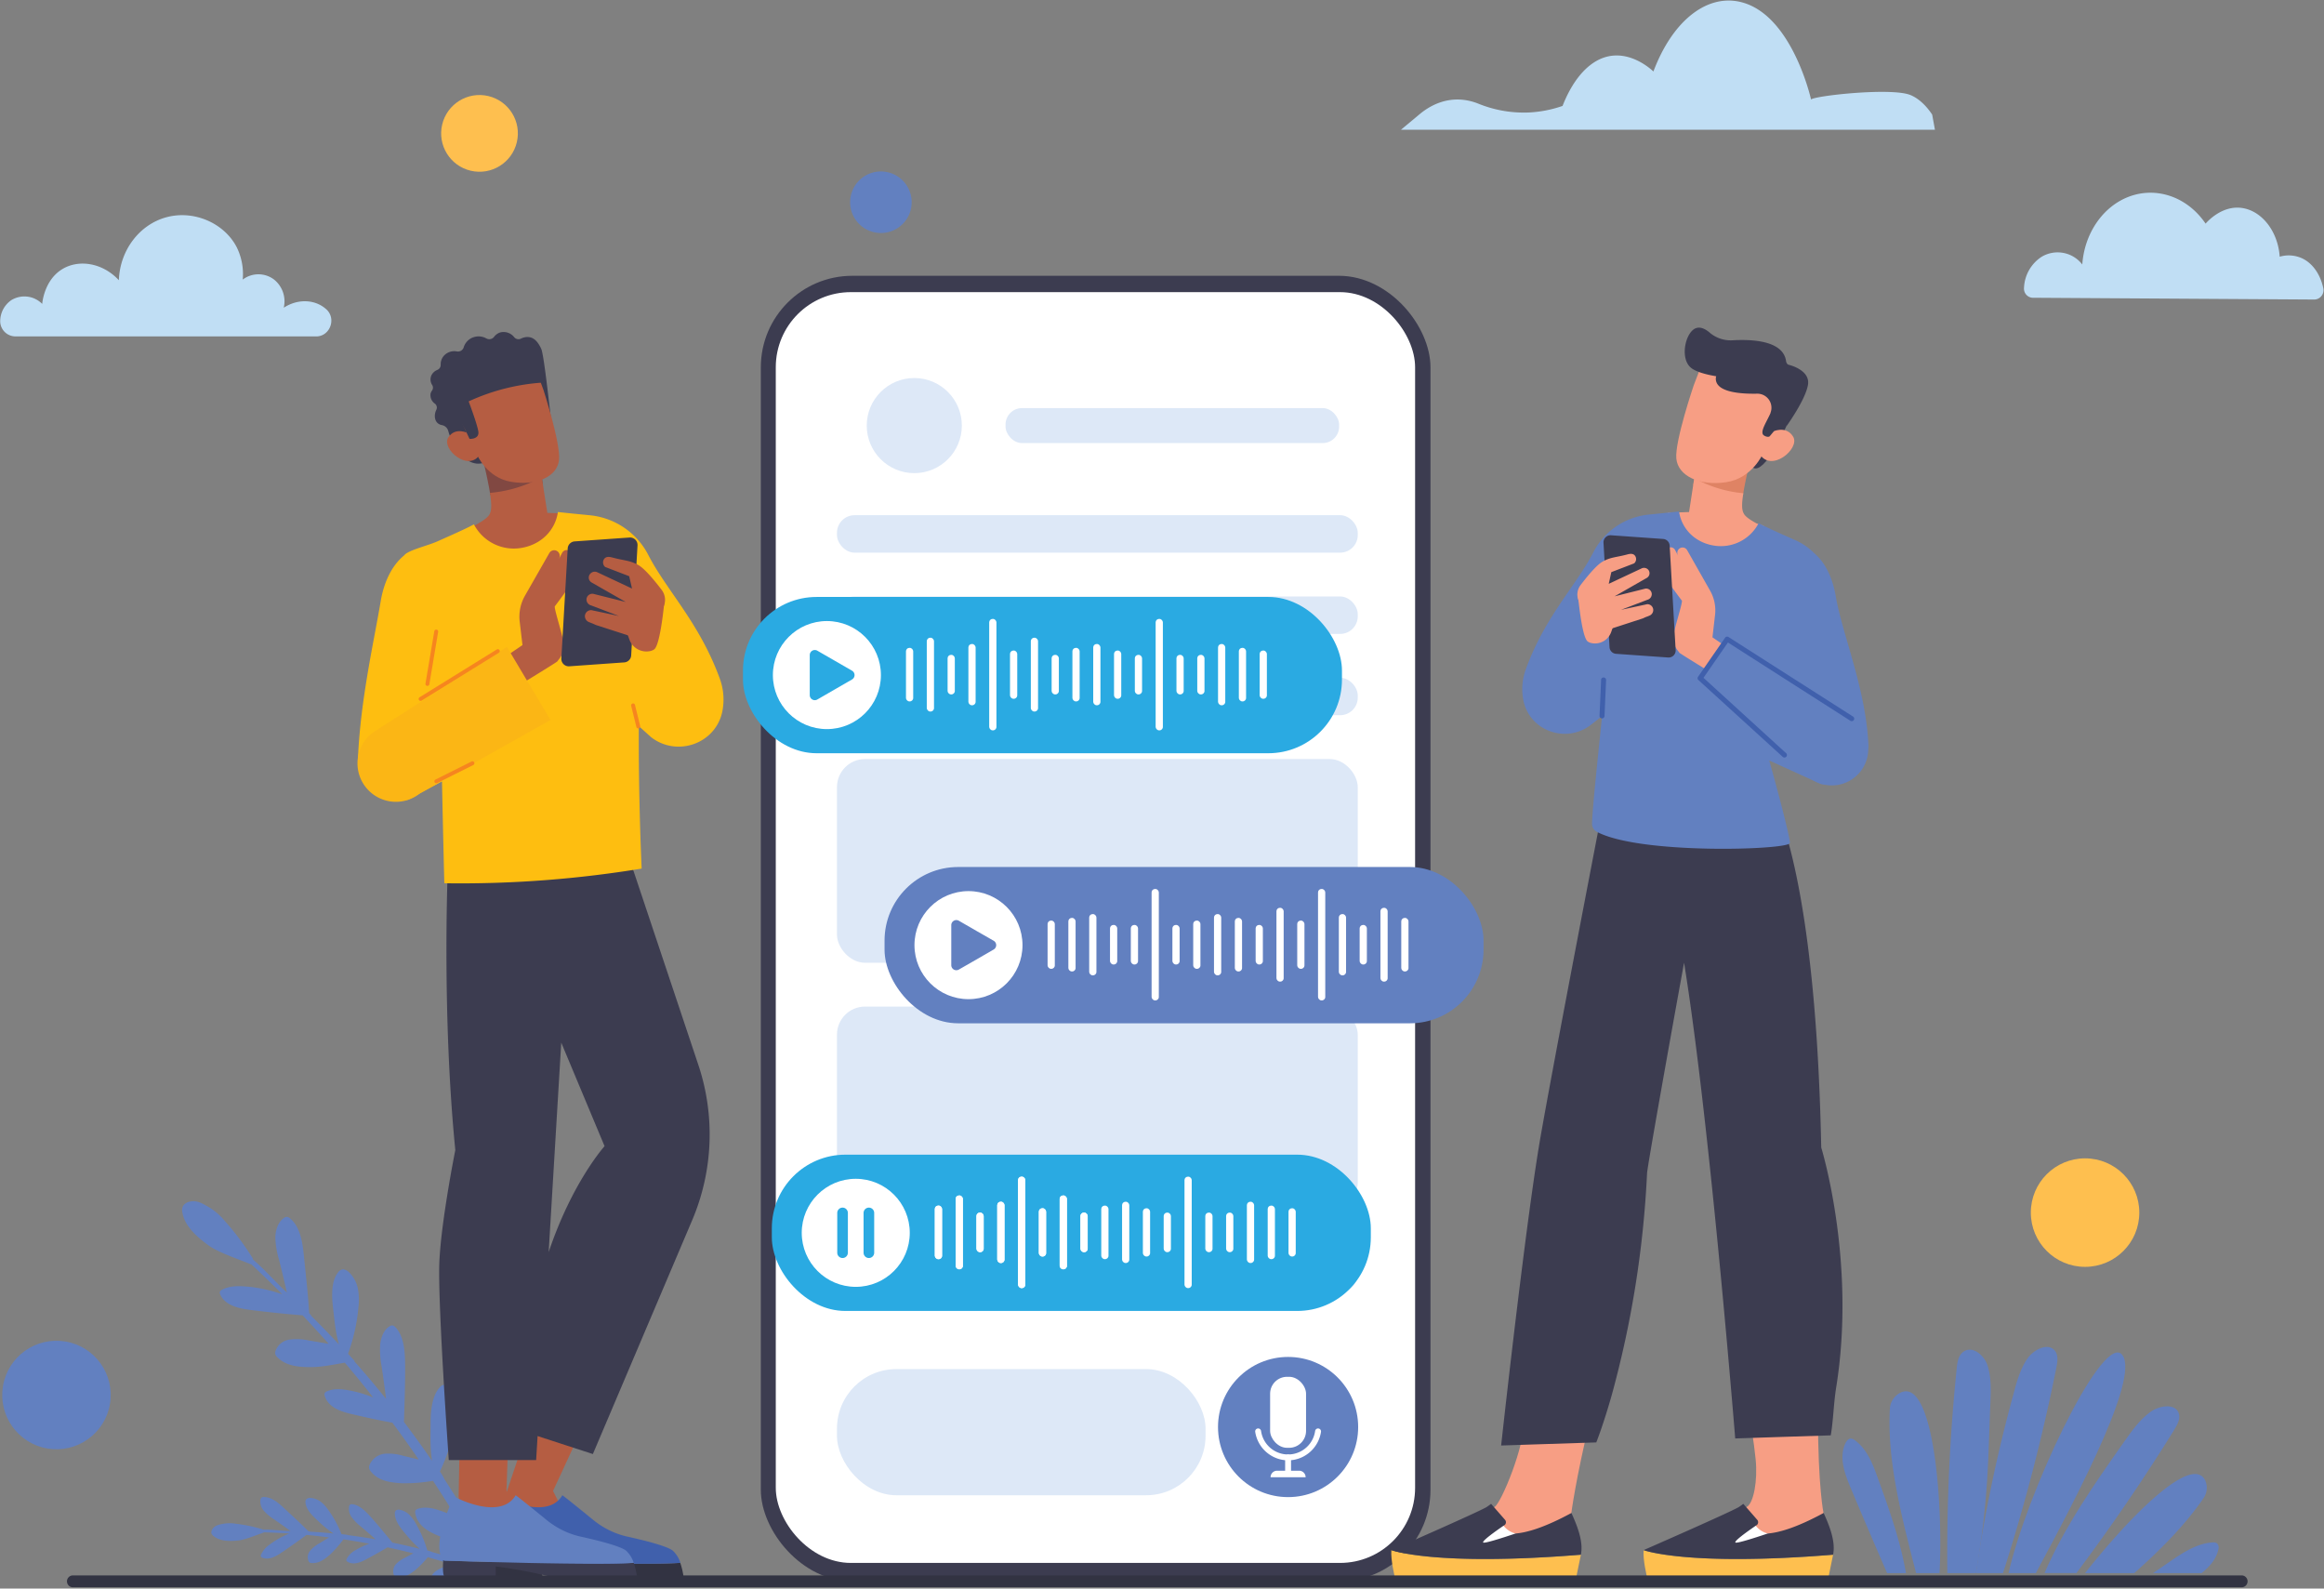 <svg id="Layer_1" data-name="Layer 1" xmlns="http://www.w3.org/2000/svg" xmlns:xlink="http://www.w3.org/1999/xlink" viewBox="0 0 826.48 564.82"><rect x="0" y="0" width="826.48" height="564.82" fill="#808080" stroke="none"/><defs><style>.cls-1{fill:#6280c0;}.cls-2{fill:#b55d42;}.cls-3{fill:#323342;}.cls-4{fill:#4060ac;}.cls-5{fill:#3c3c50;}.cls-6{fill:url(#_åçûìßííûé_ãðàäèåíò_211);}.cls-7{fill:#814842;}.cls-8{fill:#febe10;}.cls-9{fill:#fbb615;}.cls-10{fill:#f6851f;}.cls-11{fill:#fff;}.cls-12{fill:#dde8f7;}.cls-13{fill:#2aaae2;}.cls-14{fill:#f79e84;}.cls-15{fill:#febf4f;}.cls-16{fill:#df8364;}.cls-17{fill:#c0def4;}</style><linearGradient id="_åçûìßííûé_ãðàäèåíò_211" x1="-1161.33" y1="519.61" x2="-1185.93" y2="113.63" gradientTransform="matrix(-1, 0, 0, 1, -975.67, 0)" gradientUnits="userSpaceOnUse"><stop offset="0.01" stop-color="#5f67b0"/><stop offset="0.63" stop-color="#473d7c"/><stop offset="1" stop-color="#3b2862"/></linearGradient></defs><title>2</title><g id="plants"><path class="cls-1" d="M102.12,432.67a1.93,1.93,0,0,0-1.2.42c-2,1.43-2.94,4.17-3,6.84a30,30,0,0,0,1.3,7.92q1.47,5.83,2.8,11.72c-3.72-3.41-7.75-8-11.59-11.34,0,0,0,0-.11-.09l-.46-.41a.17.17,0,0,1,.17-.06A93.91,93.91,0,0,0,80,434.19a22.87,22.87,0,0,0-5.51-4.85c-2.17-1.25-4.27-2.63-6.76-2.13a4,4,0,0,0-2.47,1.32,3.31,3.31,0,0,0-.4,2.58c.78,4.74,5,8.6,9.39,11.76,3.43,2.45,9.83,4.56,14.7,6.55a1.21,1.21,0,0,0,.4.09q5.59,5.22,11.07,10.71a49.9,49.9,0,0,0-13.28-2.82c-2.76-.2-5.66-.14-8.14,1.15a1.44,1.44,0,0,0-.84.85,1.36,1.36,0,0,0,.17.9c1.75,3.85,6.51,4.93,10.64,5.45,6.2.78,12.44,1.43,18.67,1.93q4.69,5,9.26,10.13c-2.32-.4-4.65-.8-7-1.18a20,20,0,0,0-6.9-.34,6.18,6.18,0,0,0-5,4,2.16,2.16,0,0,0-.08,1.26,2.63,2.63,0,0,0,.73,1.05c3.17,3.18,7.68,3.46,11.68,3.49,4.26,0,8.23-.9,12.29-1.58q5.11,6,10.07,12.36a44.08,44.08,0,0,0-8.85-2.57c-2.52-.44-5.2-.65-7.58.41a1.36,1.36,0,0,0-.84.77,1.5,1.5,0,0,0,.08.91c1.29,4,5.58,5.47,9.33,6.34,5.35,1.26,9.75,2.22,14.72,3.13q4.77,6.42,9.36,13.1l-5.48-1.33a18.52,18.52,0,0,0-6.66-.74,6.63,6.63,0,0,0-5.29,3.83,2.32,2.32,0,0,0-.22,1.3,2.4,2.4,0,0,0,.57,1.12c2.71,3.45,7,4,10.94,4.23a56.76,56.76,0,0,0,11.22-.86q4.22,6.42,8.25,13A41.84,41.84,0,0,0,156.2,537a17.36,17.36,0,0,0-4.31-.92,8.64,8.64,0,0,0-3.26.38,1.38,1.38,0,0,0-.93.71,1.91,1.91,0,0,0,0,1c.81,4.42,4.89,6.54,8.49,8,4.35,1.71,8,3.1,12,4.46l.81.28,1.06,1.89,5.14-8.25c.86-4.87,1.78-9.94,2.24-14.49.52-5,.8-10.67-1.8-14.47a2.1,2.1,0,0,0-.89-.84,1.49,1.49,0,0,0-1.16.16c-2.09,1-3.49,3.65-4.07,6.39a36.85,36.85,0,0,0-.42,8.48A92.5,92.5,0,0,0,170.47,545c-.5-.43-1-.84-1.53-1.24q-5.2-9.07-10.82-17.7a16.7,16.7,0,0,0-1.68-2.84,72.31,72.31,0,0,0,5.49-16.63,23.69,23.69,0,0,0,.62-6.61,11.31,11.31,0,0,0-2.36-6.39,3.13,3.13,0,0,0-2-1.25,2.41,2.41,0,0,0-1.84,1c-2.7,3-3.22,8.14-3.22,13,0,4.63-.22,8.41.51,13.08-3.32-4.86-6.74-9.56-10.23-14.17a3.2,3.2,0,0,0,.25.27c.2-6.46.48-13.89.41-20.36-.05-4.7-.39-10-3.4-13.21a2,2,0,0,0-1-.67,1.55,1.55,0,0,0-1.13.3c-2,1.21-3.05,3.82-3.34,6.44a31.53,31.53,0,0,0,.53,7.91q.85,5.71,1.56,11.45-5.54-6.9-11.32-13.4l.21,0c-.8-.88-1.6-1.76-2.41-2.62a65,65,0,0,0,3.69-16.45,21.82,21.82,0,0,0-.13-6.44,11.28,11.28,0,0,0-3.16-6.06,3.56,3.56,0,0,0-2.15-1.09,2.38,2.38,0,0,0-1.78,1.07c-2.42,3.07-2.35,8.07-1.79,12.78.55,4.54.77,8.24,2.09,12.81l.28.33q-5-5.34-10.09-10.4c.1,0-.24-.41-.78-1h0c-.37-6.53-1.25-14.17-1.91-20.7-.48-4.75-1.34-10.08-4.88-13A2.24,2.24,0,0,0,102.12,432.67Zm5.53,31.9c-.33-.31-.65-.6-.93-.84A7.41,7.41,0,0,1,107.65,464.57Z"/><path class="cls-1" d="M93,532.49a1.06,1.06,0,0,0-.36.65,5,5,0,0,0,1.32,4.16,17.38,17.38,0,0,0,3.62,3q2.9,2,5.75,4.07c-3-.06-6.49-.53-9.46-.51t-.09,0h-.36a.09.09,0,0,1,0-.09,54.48,54.48,0,0,0-9.62-2,13.42,13.42,0,0,0-4.29,0c-1.44.29-2.89.5-3.79,1.67a2.32,2.32,0,0,0-.58,1.54A1.93,1.93,0,0,0,76,546.2c2.17,1.78,5.52,1.84,8.66,1.54,2.46-.25,6.08-1.79,9-2.79a.72.72,0,0,0,.21-.12c3,.09,6,.23,9,.44a28.82,28.82,0,0,0-6.92,3.88,8.78,8.78,0,0,0-3.14,3.65.9.9,0,0,0,0,.7.92.92,0,0,0,.42.33c2.26,1,4.77-.35,6.78-1.72q4.55-3.08,9-6.35c2.65.24,5.31.54,8,.88l-3.52,2.16a11.6,11.6,0,0,0-3.16,2.52,3.62,3.62,0,0,0-.64,3.67,1.38,1.38,0,0,0,.46.59,1.6,1.6,0,0,0,.72.18c2.62.17,4.71-1.45,6.48-3a40.22,40.22,0,0,0,4.79-5.44c3,.46,6.12,1,9.2,1.55a25.09,25.09,0,0,0-4.89,2.29,7.58,7.58,0,0,0-3.17,3.1.8.8,0,0,0-.07.66.9.9,0,0,0,.38.37c2.11,1.26,4.57.25,6.55-.81,2.84-1.52,5.15-2.79,7.68-4.31,3,.65,6.1,1.37,9.17,2.15-1,.5-1.95,1-2.92,1.53a10.47,10.47,0,0,0-3.21,2.24,3.86,3.86,0,0,0-.85,3.73,1.3,1.3,0,0,0,.4.65,1.43,1.43,0,0,0,.69.27c2.52.47,4.63-1,6.43-2.36a32.42,32.42,0,0,0,4.6-4.7c2.89.79,5.77,1.64,8.66,2.54a25.67,25.67,0,0,0-3.65,1.23,10.56,10.56,0,0,0-2.25,1.26,5.17,5.17,0,0,0-1.29,1.42.83.83,0,0,0-.13.67,1.07,1.07,0,0,0,.37.45c2.05,1.63,4.66,1,6.8.21,2.56-.92,4.72-1.74,7-2.66l.47-.18c.4.13.8.27,1.19.42l-.92-5.61c-1.5-2.48-3.06-5.06-4.61-7.23-1.7-2.4-3.77-5-6.38-5.67a1.15,1.15,0,0,0-.71,0,.9.9,0,0,0-.45.52,5.33,5.33,0,0,0,.68,4.37,21.22,21.22,0,0,0,3.09,3.89,53.91,53.91,0,0,0,6.53,6.17l-1.14,0q-5.79-2-11.59-3.6a9.81,9.81,0,0,0-1.83-.6,43.24,43.24,0,0,0-4-9.43,14,14,0,0,0-2.28-3.14,6.7,6.7,0,0,0-3.5-1.9,1.87,1.87,0,0,0-1.35.21,1.45,1.45,0,0,0-.42,1.15c0,2.36,1.73,4.82,3.61,7a45.23,45.23,0,0,0,5.27,5.55c-3.33-.85-6.65-1.6-10-2.28l.22,0c-2.41-2.91-5.15-6.28-7.68-9.1-1.83-2-4-4.25-6.59-4.5a1.22,1.22,0,0,0-.69.09.93.93,0,0,0-.38.57,5,5,0,0,0,1,4.11,18.19,18.19,0,0,0,3.29,3.27c1.72,1.46,3.42,2.93,5.1,4.43-3.4-.59-6.77-1.1-10.14-1.52l.08-.09-2.07-.22a38.06,38.06,0,0,0-4.73-8.65,12.53,12.53,0,0,0-2.54-2.78,6.56,6.56,0,0,0-3.72-1.44A2,2,0,0,0,109,533a1.37,1.37,0,0,0-.37,1.15c.12,2.29,2.08,4.46,4.14,6.31a42.44,42.44,0,0,0,5.87,4.82l.24,0c-2.83-.28-5.64-.51-8.44-.67,0,0-.26-.09-.73-.14h0c-2.68-2.73-6-5.74-8.83-8.36-2-1.9-4.47-3.91-7.15-3.83A1.27,1.27,0,0,0,93,532.49Zm14.74,11.88H107A4.65,4.65,0,0,1,107.71,544.37Z"/><path class="cls-1" d="M754.17,481.2c-7.59-4.94-33.3,49.39-39.88,78.13H724C740.34,529.1,762,487.22,754.17,481.2Z"/><path class="cls-1" d="M773.23,508.36c1.14-1.85,2.31-4,1.56-6-1.35-3.48-6.94-2.62-10.1-.3-3.75,2.75-6.47,6.57-9.11,10.32-10.59,15-21.32,30.34-28.49,46.94h11.35Q757,534.57,773.23,508.36Z"/><path class="cls-1" d="M731.32,486.16c.42-2.09.74-4.5-.69-6.07-2.53-2.78-7.53-.13-9.7,3.07-2.56,3.79-3.75,8.23-4.9,12.57a531.72,531.72,0,0,0-13.34,63.6h9.63A662.49,662.49,0,0,0,731.32,486.16Z"/><path class="cls-1" d="M783.54,532.83a6.46,6.46,0,0,0,.73-6.37c-4.61-9.79-26.9,12.72-42.76,32.87H759C768.41,551,777,542.31,783.54,532.83Z"/><path class="cls-1" d="M788.89,551a2.16,2.16,0,0,0-.46-2.26,2.46,2.46,0,0,0-1.66-.31c-5.53.36-10.44,3.61-15,6.73q-3,2.08-6.08,4.18h17.26C785.8,557.05,788.15,554.37,788.89,551Z"/><path class="cls-1" d="M707.84,498.75c.17-4.45.34-9-1-13.21-1.14-3.55-5.19-7.16-8.48-5-1.85,1.22-2.25,3.61-2.47,5.73a644.58,644.58,0,0,0-3.37,73.06h10.19C707.18,533.23,707,519.1,707.84,498.75Z"/><path class="cls-1" d="M675.47,495.38a6.86,6.86,0,0,0-3.39,5.61c-1,18.7,4.25,38.59,9.34,58.34h8.33C691.13,534.23,687.49,488.54,675.47,495.38Z"/><path class="cls-1" d="M667.77,525.45c-1.79-5-3.79-10.16-8.1-13.34a2.48,2.48,0,0,0-1.56-.61c-.85.07-1.44.87-1.8,1.62-2.41,5-.32,10.8,1.8,15.84q6.4,15.22,13,30.37h6.7C675.82,547.79,671.79,536.5,667.77,525.45Z"/></g><polygon class="cls-2" points="201.21 539.14 196.68 530.12 212.9 495.07 193.57 490.6 179.65 532.13 181.14 543.59 201.21 539.14"/><path class="cls-3" d="M174,554.65l.59.22s53.13,1.86,67.33.8a26.3,26.3,0,0,1,1.17,5H212.6a174.16,174.16,0,0,0-19.75-3.71v3.7h-18c-1.15,0-.69-5.74-.69-5.74S174.06,554.72,174,554.65Z"/><path class="cls-4" d="M178,532.08s10.21,5.56,17.26,3.3a8.22,8.22,0,0,0,4.73-3.73c1.06.71,6.55,5.16,10.93,8.73a30,30,0,0,0,6.89,4.24,27.85,27.85,0,0,0,5.23,1.72c6,1.32,14.17,3.36,16.22,5a10.18,10.18,0,0,1,2.72,4.35c-14.2,1.06-67.33-.8-67.33-.8l-.59-.22C171.18,550.42,173.61,541.79,178,532.08Z"/><polygon class="cls-2" points="184.66 539.14 180.12 530.12 181.16 499.51 163.44 514.48 163.1 532.13 164.59 543.59 184.66 539.14"/><path class="cls-5" d="M157.46,554.65l.58.22s53.14,1.86,67.33.8a25.44,25.44,0,0,1,1.17,5H196.05a174.16,174.16,0,0,0-19.75-3.71v3.7h-18c-1.14,0-.68-5.74-.68-5.74A2.53,2.53,0,0,1,157.46,554.65Z"/><path class="cls-1" d="M161.4,532.08s10.21,5.56,17.26,3.3a8.23,8.23,0,0,0,4.72-3.73c1.07.71,6.56,5.16,10.93,8.73a30.19,30.19,0,0,0,6.89,4.24,28.09,28.09,0,0,0,5.23,1.72c6,1.32,14.18,3.36,16.22,5a10,10,0,0,1,2.72,4.35c-14.19,1.06-67.33-.8-67.33-.8l-.58-.22C154.62,550.42,157.06,541.79,161.4,532.08Z"/><path class="cls-6" d="M193.57,459.86c-1.74,20.94-3.17,39.27-4,50.26l-7.36-4.29S187.21,483.23,193.57,459.86Z"/><path class="cls-5" d="M159.6,519.13h31.07l.51-8.53L210.84,517l35.33-83.17a78,78,0,0,0,2.18-55.21l-24.8-74.18-38.89,5.67H159.19c0,1.78-2,51,2.73,98.8,0,0-5.09,25.43-5.68,40S159.6,519.13,159.6,519.13Zm35.52-73.92,4.48-74.49L215,407.53S203.48,420.29,195.12,445.21Z"/><path class="cls-7" d="M174.37,176c-1.08-6.92-3.28-15-3.2-15.28l21,5.41.88,6.13A87.47,87.47,0,0,1,174.37,176Z"/><path class="cls-2" d="M191.48,197.19c-7.87,3.2-18.61-.45-24.95-9.71l2.73-.89c2.47-1.36,4.17-2.56,4.79-3.66.83-1.46.82-3.61.18-7.68a46.17,46.17,0,0,0,18.42-5.61l2,12.72,7.92.28C202.35,183.61,200.31,193.6,191.48,197.19Z"/><path class="cls-8" d="M255.89,241.05c-7.24-19.75-18.93-31.23-25.37-43.8l-.09-.17a26.28,26.28,0,0,0-20.82-13.89l-5.06-.5c-2.76-.28-5.13-.52-6.13-.64-1,6.71-6.19,11.73-13.27,12.81a16,16,0,0,1-16.61-8.42c-2,1.09-4.61,2.29-7.55,3.62-1.7.77-3.53,1.58-5.46,2.44-3.37,1.5-10,3.05-11.61,4.75h0l-.28.3c-4.68,3.86-7.25,10.15-8.27,16.31-2.32,13.93-7.21,34.94-8.07,55.94-.17,4.07,5.79-.36,7.82,3.17,4.25,7.35,1.91,12.25,10,11.38l12.06-6.52q.18,8.55.37,17.09.22,9.56.46,19.13c11.08.16,23.15-.13,36.06-1.12,12.25-.94,23.66-2.38,34.12-4.1q-.52-11.71-.78-23.89-.3-13.67-.23-26.76l4.39,3.95c9.07,7,22.52,2.49,25.2-8.66,0-.1.05-.21.07-.32A21.56,21.56,0,0,0,255.89,241.05Zm-56.16-27.2Z"/><path class="cls-2" d="M203.74,197.65A8.37,8.37,0,0,1,205,196c.3-.13,3.05,1.59,1.67,5.41s-9.37,14.18-9.37,14.18c-.28.9,2.89,10.46,3.28,13.62s-2.28,5.65-2.33,5.91-15.36,9.57-15.36,9.57l-8.51-2.84-3.49-2.32,14.92-10.17-1-8.39a15.08,15.08,0,0,1,1.89-9.18l8.65-15.14a2,2,0,0,1,2.48-.86h0a2,2,0,0,1,1.08,2.59l-.17.41,1.17-2.22a1.87,1.87,0,0,1,2.27-.89l.32.12a1.85,1.85,0,0,1,1.24,1.87Z"/><path class="cls-9" d="M133.51,259.86,180.28,230l15.49,26L149.3,282.13a13.67,13.67,0,1,1-15.79-22.27Z"/><path class="cls-5" d="M222,235.52l-19.54,1.39a2.65,2.65,0,0,1-2.83-2.8L201.89,195a2.67,2.67,0,0,1,2.46-2.5l19.53-1.38a2.66,2.66,0,0,1,2.84,2.8L224.47,233A2.65,2.65,0,0,1,222,235.52Z"/><path class="cls-2" d="M212.46,203.49l12.3,5.77-1-4.38-8.55-3.29a2.13,2.13,0,0,1-.37-2.83h0c.67-.95,1.81-.83,2.94-.53,4.22,1.14,6.38,1,9.38,2.77,2.35,1.41,5.9,5.78,8.15,8.74a5.87,5.87,0,0,1,.66,6l-3.34,7.8a5.86,5.86,0,0,1-7.76,2.86l-13-4.19-1.36-.62-.09,0h0c-.33-.14-.64-.28-.94-.39a2.29,2.29,0,0,1-1.47-2.26,2.2,2.2,0,0,1,2.31-2l9.8,2.09-9.93-3.78a2.17,2.17,0,0,1-1.61-2.31,2.09,2.09,0,0,1,2.44-1.79l11.5,2.88-12.07-6.89a2,2,0,0,1-.71-2.91A2.13,2.13,0,0,1,212.46,203.49Z"/><path class="cls-2" d="M236.35,213.09s-1.41,16.23-3.72,17.82a3.92,3.92,0,0,1-1.21.54,6.43,6.43,0,0,1-7.63-4.18l-1.66-4.68Z"/><path class="cls-5" d="M192.49,124.06c-1.49-3.28-3.11-4-4.23-4.18a4.92,4.92,0,0,0-2.93.5,2,2,0,0,1-2.44-.46,4.79,4.79,0,0,0-5-1.72,4.4,4.4,0,0,0-2.17,1.56,2.16,2.16,0,0,1-2.76.57,5.63,5.63,0,0,0-4.72-.37,5.43,5.43,0,0,0-3.33,3.53,2.12,2.12,0,0,1-2.43,1.46,5,5,0,0,0-3.9.89,4.56,4.56,0,0,0-1.86,3.9,1.89,1.89,0,0,1-1.23,1.8,4,4,0,0,0-2,1.78,3.56,3.56,0,0,0,.22,3.59,1.78,1.78,0,0,1-.1,2,3,3,0,0,0-.49,1.07,3.66,3.66,0,0,0,1.53,3.53,1.76,1.76,0,0,1,.53,2.17c-.91,1.9-.62,3.85.53,4.82a3.11,3.11,0,0,0,1.49.66,2.87,2.87,0,0,1,2.21,2.07c2.07,7.18,6.52,11.71,10.84,11.63a7.49,7.49,0,0,0,4.27-1.57l21.38-14.83C195.79,148.21,193.52,126.33,192.49,124.06Z"/><path class="cls-2" d="M193.3,138.73s6.16,19,5.5,24.88-8,9.17-16.93,7.72-12.33-9.88-12.33-9.88l-5.71-12.18,2.25-17L190.47,131Z"/><path class="cls-2" d="M166.59,154.08s-4.64-2.51-7.19,1.49,7.4,12.65,11.39,5.8Z"/><path class="cls-5" d="M165.48,152.85l1.5,3.2s3.66.24,3.11-2.77-3.42-10.56-3.42-10.56A74.2,74.2,0,0,1,193.55,136l.25-2.09L189,128.28l-25.23,3.85L161.4,145.8Z"/><path class="cls-10" d="M149.59,249.2a.68.68,0,0,0,.36-.1l27.45-17a.69.69,0,0,0-.73-1.18l-27.45,17a.69.69,0,0,0,.37,1.28Z"/><path class="cls-10" d="M155.17,278.48a.67.67,0,0,0,.31-.07L168.33,272a.69.69,0,0,0-.62-1.24l-12.85,6.42a.7.7,0,0,0-.31.93A.69.69,0,0,0,155.17,278.48Z"/><path class="cls-10" d="M152,243.88a.71.71,0,0,0,.69-.58l3.13-18.64a.7.7,0,0,0-.57-.8.69.69,0,0,0-.8.57l-3.14,18.64a.7.7,0,0,0,.57.8Z"/><path class="cls-10" d="M227,259a.44.44,0,0,0,.16,0,.69.69,0,0,0,.51-.84l-1.85-7.52a.69.69,0,1,0-1.35.33l1.85,7.53A.7.7,0,0,0,227,259Z"/><rect class="cls-5" x="270.57" y="98.06" width="238.15" height="464.19" rx="32.55"/><rect class="cls-11" x="275.89" y="103.87" width="227.36" height="451.84" rx="26.7"/><rect class="cls-12" x="297.65" y="269.88" width="185.21" height="72.44" rx="10"/><rect class="cls-12" x="297.65" y="357.89" width="185.21" height="72.44" rx="10"/><rect class="cls-12" x="297.65" y="183.18" width="185.21" height="13.32" rx="6.27"/><rect class="cls-12" x="297.65" y="212.08" width="185.21" height="13.32" rx="6.27"/><rect class="cls-12" x="297.65" y="240.98" width="185.21" height="13.32" rx="6.27"/><rect class="cls-12" x="297.65" y="445.91" width="185.21" height="13.32" rx="6.27"/><circle class="cls-12" cx="325.15" cy="151.32" r="16.91"/><rect class="cls-12" x="357.6" y="145.1" width="118.63" height="12.44" rx="5.86"/><rect class="cls-13" x="264.22" y="212.25" width="213.02" height="55.57" rx="26.18"/><circle class="cls-11" cx="294.07" cy="240.03" r="19.21"/><path class="cls-13" d="M303,238.47a1.8,1.8,0,0,1,0,3.12l-6.17,3.56-6.16,3.56a1.8,1.8,0,0,1-2.7-1.56V232.92a1.8,1.8,0,0,1,2.7-1.56l6.16,3.55Z"/><rect class="cls-11" x="322.19" y="230.35" width="2.57" height="19.04" rx="1.21"/><rect class="cls-11" x="381.38" y="230.35" width="2.57" height="19.04" rx="1.21"/><rect class="cls-11" x="440.57" y="230.35" width="2.57" height="19.04" rx="1.21"/><rect class="cls-11" x="329.59" y="226.75" width="2.57" height="26.24" rx="1.21"/><rect class="cls-11" x="366.59" y="226.75" width="2.57" height="26.24" rx="1.21"/><rect class="cls-11" x="336.99" y="232.84" width="2.57" height="14.06" rx="1.21"/><rect class="cls-11" x="418.38" y="232.84" width="2.57" height="14.06" rx="1.21"/><rect class="cls-11" x="373.99" y="232.84" width="2.57" height="14.06" rx="1.21"/><rect class="cls-11" x="403.58" y="232.84" width="2.57" height="14.06" rx="1.21"/><rect class="cls-11" x="425.78" y="232.84" width="2.57" height="14.06" rx="1.21"/><rect class="cls-11" x="344.39" y="228.98" width="2.57" height="21.78" rx="1.21"/><rect class="cls-11" x="388.78" y="228.98" width="2.57" height="21.78" rx="1.21"/><rect class="cls-11" x="433.17" y="228.98" width="2.57" height="21.78" rx="1.21"/><rect class="cls-11" x="359.19" y="231.3" width="2.57" height="17.15" rx="1.21"/><rect class="cls-11" x="447.97" y="231.3" width="2.57" height="17.15" rx="1.21"/><rect class="cls-11" x="396.18" y="231.3" width="2.57" height="17.15" rx="1.21"/><rect class="cls-11" x="351.79" y="220.06" width="2.57" height="39.62" rx="1.21"/><rect class="cls-11" x="410.98" y="220.06" width="2.57" height="39.62" rx="1.21"/><rect class="cls-1" x="314.57" y="308.27" width="213.02" height="55.57" rx="26.18"/><circle class="cls-11" cx="344.42" cy="336.05" r="19.21"/><path class="cls-1" d="M353.37,334.49a1.8,1.8,0,0,1,0,3.12l-6.16,3.56L341,344.73a1.8,1.8,0,0,1-2.7-1.56V328.94a1.8,1.8,0,0,1,2.7-1.56l6.17,3.56Z"/><rect class="cls-11" x="498.32" y="326.38" width="2.57" height="19.04" rx="1.21" transform="translate(999.22 671.79) rotate(180)"/><rect class="cls-11" x="439.13" y="326.38" width="2.57" height="19.04" rx="1.21" transform="translate(880.84 671.79) rotate(180)"/><rect class="cls-11" x="379.95" y="326.38" width="2.57" height="19.04" rx="1.21" transform="translate(762.46 671.79) rotate(-180)"/><rect class="cls-11" x="490.93" y="322.77" width="2.57" height="26.24" rx="1.21" transform="translate(984.42 671.79) rotate(-180)"/><rect class="cls-11" x="453.93" y="322.77" width="2.57" height="26.24" rx="1.21" transform="translate(910.44 671.79) rotate(180)"/><rect class="cls-11" x="483.53" y="328.86" width="2.57" height="14.06" rx="1.21" transform="translate(969.63 671.79) rotate(-180)"/><rect class="cls-11" x="402.14" y="328.86" width="2.57" height="14.06" rx="1.21" transform="translate(806.86 671.79) rotate(180)"/><rect class="cls-11" x="446.53" y="328.86" width="2.57" height="14.06" rx="1.21" transform="translate(895.64 671.79) rotate(-180)"/><rect class="cls-11" x="416.94" y="328.86" width="2.57" height="14.06" rx="1.21" transform="translate(836.45 671.79) rotate(180)"/><rect class="cls-11" x="394.74" y="328.86" width="2.57" height="14.06" rx="1.21" transform="translate(792.06 671.79) rotate(180)"/><rect class="cls-11" x="476.13" y="325" width="2.57" height="21.78" rx="1.21" transform="translate(954.83 671.79) rotate(-180)"/><rect class="cls-11" x="431.74" y="325" width="2.57" height="21.78" rx="1.21" transform="translate(866.04 671.79) rotate(180)"/><rect class="cls-11" x="387.34" y="325" width="2.57" height="21.78" rx="1.21" transform="translate(777.26 671.79) rotate(180)"/><rect class="cls-11" x="461.33" y="327.32" width="2.57" height="17.15" rx="1.21" transform="translate(925.23 671.79) rotate(180)"/><rect class="cls-11" x="372.55" y="327.32" width="2.57" height="17.15" rx="1.21" transform="translate(747.67 671.79) rotate(180)"/><rect class="cls-11" x="424.34" y="327.32" width="2.57" height="17.15" rx="1.21" transform="translate(851.25 671.79) rotate(180)"/><rect class="cls-11" x="468.73" y="316.09" width="2.57" height="39.62" rx="1.21" transform="matrix(-1, 0, 0, -1, 940.03, 671.79)"/><rect class="cls-11" x="409.54" y="316.09" width="2.57" height="39.62" rx="1.21" transform="matrix(-1, 0, 0, -1, 821.65, 671.79)"/><circle class="cls-1" cx="458.08" cy="507.39" r="24.92"/><rect class="cls-11" x="451.69" y="489.53" width="12.78" height="25.25" rx="6.02"/><path class="cls-11" d="M458.09,519.24a11.92,11.92,0,0,1-11.7-10.13,1.05,1.05,0,1,1,2.08-.32,9.71,9.71,0,0,0,19.23,0,1.05,1.05,0,1,1,2.08.32,11.9,11.9,0,0,1-11.31,10.12Z"/><path class="cls-11" d="M458.08,524a1,1,0,0,1-1.05-1.05v-4.73a1,1,0,1,1,2.1,0v4.73A1,1,0,0,1,458.08,524Z"/><path class="cls-11" d="M464.32,525.25H451.85a2.32,2.32,0,0,1,2.32-2.33H462a2.32,2.32,0,0,1,2.32,2.33Z"/><rect class="cls-12" x="297.65" y="486.79" width="131.08" height="44.86" rx="21.14"/><rect class="cls-13" x="274.48" y="410.55" width="213.02" height="55.57" rx="26.18"/><circle class="cls-11" cx="304.33" cy="438.34" r="19.21"/><rect class="cls-11" x="332.45" y="428.66" width="2.57" height="19.04" rx="1.21"/><rect class="cls-11" x="391.64" y="428.66" width="2.57" height="19.04" rx="1.21"/><rect class="cls-11" x="450.83" y="428.66" width="2.57" height="19.04" rx="1.21"/><rect class="cls-11" x="339.85" y="425.06" width="2.57" height="26.24" rx="1.21"/><rect class="cls-11" x="376.85" y="425.06" width="2.57" height="26.24" rx="1.21"/><rect class="cls-11" x="347.25" y="431.15" width="2.57" height="14.06" rx="1.21"/><rect class="cls-11" x="428.64" y="431.15" width="2.57" height="14.06" rx="1.21"/><rect class="cls-11" x="384.24" y="431.15" width="2.57" height="14.06" rx="1.21"/><rect class="cls-11" x="413.84" y="431.15" width="2.57" height="14.06" rx="1.21"/><rect class="cls-11" x="436.04" y="431.15" width="2.57" height="14.06" rx="1.21"/><rect class="cls-11" x="354.65" y="427.29" width="2.57" height="21.78" rx="1.21"/><rect class="cls-11" x="399.04" y="427.29" width="2.57" height="21.78" rx="1.21"/><rect class="cls-11" x="443.43" y="427.29" width="2.57" height="21.78" rx="1.21"/><rect class="cls-11" x="369.45" y="429.61" width="2.57" height="17.15" rx="1.21"/><rect class="cls-11" x="458.23" y="429.61" width="2.57" height="17.15" rx="1.21"/><rect class="cls-11" x="406.44" y="429.61" width="2.57" height="17.15" rx="1.21"/><rect class="cls-11" x="362.05" y="418.37" width="2.57" height="39.62" rx="1.21"/><rect class="cls-11" x="421.24" y="418.37" width="2.57" height="39.62" rx="1.21"/><rect class="cls-11" x="332.45" y="428.66" width="2.57" height="19.04" rx="1.21"/><rect class="cls-11" x="339.85" y="425.06" width="2.57" height="26.24" rx="1.21"/><rect class="cls-11" x="376.85" y="425.06" width="2.57" height="26.24" rx="1.21"/><rect class="cls-11" x="347.25" y="431.15" width="2.57" height="14.06" rx="1.21"/><rect class="cls-11" x="384.24" y="431.15" width="2.57" height="14.06" rx="1.21"/><rect class="cls-11" x="354.65" y="427.29" width="2.57" height="21.78" rx="1.21"/><rect class="cls-11" x="369.45" y="429.61" width="2.57" height="17.15" rx="1.21"/><rect class="cls-11" x="362.05" y="418.37" width="2.57" height="39.62" rx="1.21"/><path class="cls-13" d="M299.64,447.3a1.89,1.89,0,0,1-1.89-1.89V431.27a1.89,1.89,0,0,1,3.78,0v14.14A1.89,1.89,0,0,1,299.64,447.3Z"/><path class="cls-13" d="M309,447.3a1.89,1.89,0,0,1-1.89-1.89V431.27a1.89,1.89,0,0,1,3.78,0v14.14A1.89,1.89,0,0,1,309,447.3Z"/><g id="man_2" data-name="man 2"><path class="cls-14" d="M646.52,503.42c0-18.47-24,2.4-24,2.4s1.16,6.26,1.84,13.08c.76,7.44-.7,15.55-3.17,16.91-26.77,14.85,20.84,10,20.84,10l6.48-7.74S646.52,528.76,646.52,503.42Z"/><path class="cls-15" d="M584.51,551.16c-.29,3.44,1.2,9.54,1.2,9.54,22.18,3.2,64.44.48,64.44.48s.27-1,1.75-8.39h0C599.91,557,584.51,551.16,584.51,551.16Z"/><path class="cls-11" d="M619.77,540.78l4.63,1.71a7.77,7.77,0,0,0,4.26,2.76,3.73,3.73,0,0,1,2.83,3.38l-14.21,2-5.59-2.72Z"/><path class="cls-5" d="M584.51,551.16s15.4,5.86,67.39,1.63c1-4.9-1.54-10.79-3.36-14.84-9.88,5.36-16.07,7-19.88,7.3-4.76,1.6-11.16,3.65-11.51,3.19-.56-.73,7.67-6.24,7.67-6.24a1.3,1.3,0,0,0,.09-1.83c-1.74-2-4.94-5.66-4.94-5.67-.93.71-1.64,1.17-1.64,1.17-3.43,2-33.82,15.29-33.82,15.29Z"/><path class="cls-14" d="M565.76,503.42c4.3-18-24,2.4-24,2.4h0c.75,7.44-7.81,28.63-10.27,30-26.77,14.85,20.84,10,20.84,10l6.47-7.74S560.2,526.65,565.76,503.42Z"/><path class="cls-15" d="M494.81,551.16c-.28,3.44,1.21,9.54,1.21,9.54,22.17,3.2,64.44.48,64.44.48s.26-1,1.75-8.39h0C510.21,557,494.81,551.16,494.81,551.16Z"/><path class="cls-11" d="M530.07,540.78l4.64,1.71a7.77,7.77,0,0,0,4.25,2.76,3.75,3.75,0,0,1,2.84,3.38l-14.21,2L522,547.93Z"/><path class="cls-5" d="M494.81,551.16s15.4,5.86,67.4,1.63c1-4.9-1.55-10.79-3.37-14.84-9.87,5.36-16.06,7-19.88,7.3-4.76,1.6-11.16,3.65-11.5,3.19-.56-.73,7.67-6.24,7.67-6.24a1.3,1.3,0,0,0,.09-1.83c-1.75-2-4.94-5.66-4.94-5.67-.93.71-1.64,1.17-1.64,1.17-3.43,2-33.83,15.29-33.83,15.29Z"/><path class="cls-5" d="M647.68,408c-1.41-70.7-9.54-103.7-14.41-117.32h.07c-2.17-6.07-3.7-8.3-3.7-8.3l-7.21-11.77-2.9,5.07-8-3.1-26.66-10.35L570.57,284.3s-.65,3.41-1.75,9.1q14.8,1.11-.07,0c-4.53,23.49-16.55,86.07-20.87,110.69-3.81,21.75-9.29,68.09-12.15,93.08-1.16,10.15-1.88,16.79-1.88,16.79l14.37-.47,19.46-.63s2.42-5.95,5.52-16.9a362.28,362.28,0,0,0,12.54-78.8c.13-2.44,8-46.53,12.46-71,.25-1.35.48-2.65.7-3.87,7,43.13,13.89,118.73,16.77,152.28.91,10.49,1.42,16.88,1.42,16.88l18.06-.59,15.92-.51c.92-5.36,1-11.15,1.92-17C660.22,448.47,647.68,408,647.68,408Z"/><path class="cls-5" d="M635.41,137.39l-.15,14.2s-7.58,17.16-11.79,14.73c-3.46-2,8.07-20,8.07-20Z"/><path class="cls-16" d="M619.85,176.1c1-6.56,3.11-14.2,3-14.48L603,166.74l-.84,5.81A82.5,82.5,0,0,0,619.85,176.1Z"/><path class="cls-14" d="M602.34,137s-6.78,19.9-6.19,26.06,8.24,9.78,17.66,8.4,13.13-10.18,13.13-10.18l6.2-12.71-2.08-17.87-25.62-1.81Z"/><path class="cls-14" d="M630.16,153.57s4.92-2.56,7.53,1.68-8,13.18-12.07,5.91Z"/><path class="cls-5" d="M629.45,135.46s-19.74-7.57-19.25-.54c.32,4.52,8.67,5.17,14.6,5.06a5,5,0,0,1,4.83,6.82,1.17,1.17,0,0,1,0,.11c-1.33,3-3.45,6.08-2.71,7.5.34.66,2,1.24,2.48.66l7.11-8.54Z"/><path class="cls-5" d="M611.9,134s-8.08-.9-10.79-3.45c-3.73-3.52-1.65-12.51,2-13.86,1.65-.61,3.41.32,4.84,1.52A11.5,11.5,0,0,0,616,121c6.86-.41,18.28,0,19.19,7.52,0,0,.22,1,.87,1.17,0,0,7.76,1.73,6.91,7.1s-7.71,14.83-7.71,14.83l-2.74-7.67-2.14-5.87Z"/><path class="cls-14" d="M603.64,196.15c7.46,3,17.63-.42,23.65-9.2-1.61-.54-2.59-.84-2.59-.84-2.35-1.29-4-2.43-4.54-3.47-.79-1.38-.78-3.42-.18-7.27A43.82,43.82,0,0,1,602.53,170l-1.85,12.06-7.51.26C593.34,183.28,595.28,192.75,603.64,196.15Z"/><path class="cls-1" d="M664.46,265c-.82-19.9-9.41-39.81-11.61-53-1-5.84-3.39-11.8-7.83-15.46-.09-.09-.17-.19-.27-.28h0a22.16,22.16,0,0,0-7-4.5l-5.17-2.32c-2.78-1.25-5.22-2.39-7.15-3.43a15.15,15.15,0,0,1-15.74,8c-6.71-1-11.62-5.79-12.58-12.15-1.5.18-6.3.66-10.6,1.09a24.89,24.89,0,0,0-19.73,13.16s-.05.1-.08.16c-6.1,11.9-17.18,22.78-24,41.5a20.48,20.48,0,0,0-.9,11.46c0,.1,0,.21.07.31,2.53,10.56,15.28,14.84,23.87,8.2l4-3.12c-1.33,13-3.66,35.12-3.56,38.43a3.17,3.17,0,0,0,1.66,2.68c15.19,8.18,67.69,6.51,68.67,4.05.37-.94-4.41-19.19-7.33-29.39l18.44,8.4c7.67.83,5.46-3.81,9.48-10.78C659,264.61,664.61,268.81,664.46,265ZM631.2,248.13c.24-.64.48-1.3.72-1.95a9.49,9.49,0,0,0,1.23-2.38l.27,4.62Z"/><path class="cls-14" d="M592,196.58a8.23,8.23,0,0,0-1.16-1.58c-.28-.12-2.89,1.51-1.59,5.13s8.88,13.43,8.88,13.43c.27.86-2.73,9.91-3.1,12.91s2.15,5.35,2.2,5.6,14.56,9.07,14.56,9.07l8.06-2.69,3.31-2.2L609,226.61l.92-7.94a14.24,14.24,0,0,0-1.79-8.71L600,195.62a1.88,1.88,0,0,0-2.35-.81h0a1.88,1.88,0,0,0-1,2.45l.16.39-1.11-2.1a1.77,1.77,0,0,0-2.15-.85l-.3.11a1.76,1.76,0,0,0-1.18,1.77Z"/><path class="cls-1" d="M658.57,255.53l-44.31-28.29-9.62,13.9,39,35.49a12.95,12.95,0,1,0,15-21.1Z"/><path class="cls-5" d="M574.72,232.47l18.51,1.31a2.51,2.51,0,0,0,2.68-2.65L593.78,194a2.51,2.51,0,0,0-2.33-2.37l-18.51-1.31a2.51,2.51,0,0,0-2.69,2.65l2.14,37.1A2.51,2.51,0,0,0,574.72,232.47Z"/><path class="cls-14" d="M583.76,202.12l-11.65,5.47.92-4.16,8.1-3.11a2,2,0,0,0,.36-2.68h0c-.64-.91-1.72-.79-2.79-.5-4,1.07-6,.92-8.89,2.62-2.23,1.33-5.59,5.48-7.72,8.28a5.58,5.58,0,0,0-.62,5.72l3.16,7.39a5.57,5.57,0,0,0,7.36,2.71l12.3-4c.44-.21.88-.41,1.29-.58l.08,0h0l.89-.37a2.16,2.16,0,0,0,1.39-2.15,2.09,2.09,0,0,0-2.18-1.93l-9.29,2,9.41-3.58A2.07,2.07,0,0,0,587.4,211a2,2,0,0,0-2.31-1.7l-10.9,2.73,11.43-6.53a1.93,1.93,0,0,0,.68-2.75A2,2,0,0,0,583.76,202.12Z"/><path class="cls-14" d="M561.13,211.22s1.33,15.37,3.52,16.88a3.58,3.58,0,0,0,1.14.51,6.09,6.09,0,0,0,7.23-4l1.58-4.44Z"/><path class="cls-4" d="M634.59,269.35a.89.89,0,0,1-.59-.23l-30-27.33a.89.89,0,0,1-.13-1.15l9.62-13.9a.89.89,0,0,1,1.2-.25l44.32,28.3a.88.88,0,0,1,.26,1.22.89.89,0,0,1-1.22.27L614.5,228.44,605.81,241l29.38,26.8a.89.89,0,0,1,.06,1.25A.91.91,0,0,1,634.59,269.35Z"/><path class="cls-4" d="M569.68,255.44h0a.88.88,0,0,1-.84-.92l.56-12.79a.83.83,0,0,1,.93-.84.88.88,0,0,1,.84.92l-.56,12.79A.9.9,0,0,1,569.68,255.44Z"/></g><path class="cls-17" d="M687.13,40.72c-1.36-2-3.92-5.31-7.62-6.89-6.6-2.82-34,.2-35.45,1.53h0c-.28-1.24-6.89-29.46-24.24-34.44C607.51-2.61,594.93,7,588,25.41c-1.33-1.24-11.72-10.58-22.43-2.29-5.37,4.15-8.46,10.91-9.88,14.54A42.67,42.67,0,0,1,543.54,40a43,43,0,0,1-17.85-3.16c-7-2.78-14.36-1.61-20.83,3.76l-6.64,5.53h189.9Z"/><path class="cls-17" d="M722.8,105.87a3.24,3.24,0,0,1-3-3.6,13.81,13.81,0,0,1,6.31-11,11.09,11.09,0,0,1,14.41,2.77c.78-11.22,7.48-20.81,16.85-24.21,9.8-3.56,20.66.32,27,9.68.6-.69,5.94-6.72,13.18-5.53,6.86,1.12,12.54,8.22,13.18,17.29A11.4,11.4,0,0,1,819,92c3.57,1.81,6.16,5.63,7.18,10.26a3.34,3.34,0,0,1-3,4.24Z"/><path class="cls-17" d="M5.43,119.61a5.43,5.43,0,0,1-5.34-5.88,9.1,9.1,0,0,1,3.92-7,8.89,8.89,0,0,1,11,1.33c.09-1,.92-8.38,6.87-12.2s14.58-2.49,20.39,3.77c.38-10.72,7.38-19.85,17-22.41,9.82-2.61,20.5,2.17,24.9,10.65a21.56,21.56,0,0,1,2.15,11.54,9.21,9.21,0,0,1,11.16,0,9.91,9.91,0,0,1,3.43,10c5-3.26,11.08-3,15,.45l.12.1c3.7,3.34,1.32,9.66-3.59,9.66Z"/><circle class="cls-1" cx="20.08" cy="496.02" r="19.29" transform="translate(-472.46 434.03) rotate(-80.51)"/><circle class="cls-15" cx="741.51" cy="431.15" r="19.29"/><circle class="cls-15" cx="170.54" cy="47.43" r="13.64" transform="translate(85.19 202.51) rotate(-76.72)"/><circle class="cls-1" cx="313.27" cy="71.9" r="10.95" transform="translate(192.11 369.61) rotate(-80.78)"/><g id="floor"><path class="cls-3" d="M797.4,564.36H25.72a2.11,2.11,0,0,1,0-4.2H797.4a2.11,2.11,0,0,1,0,4.2Z"/></g></svg>